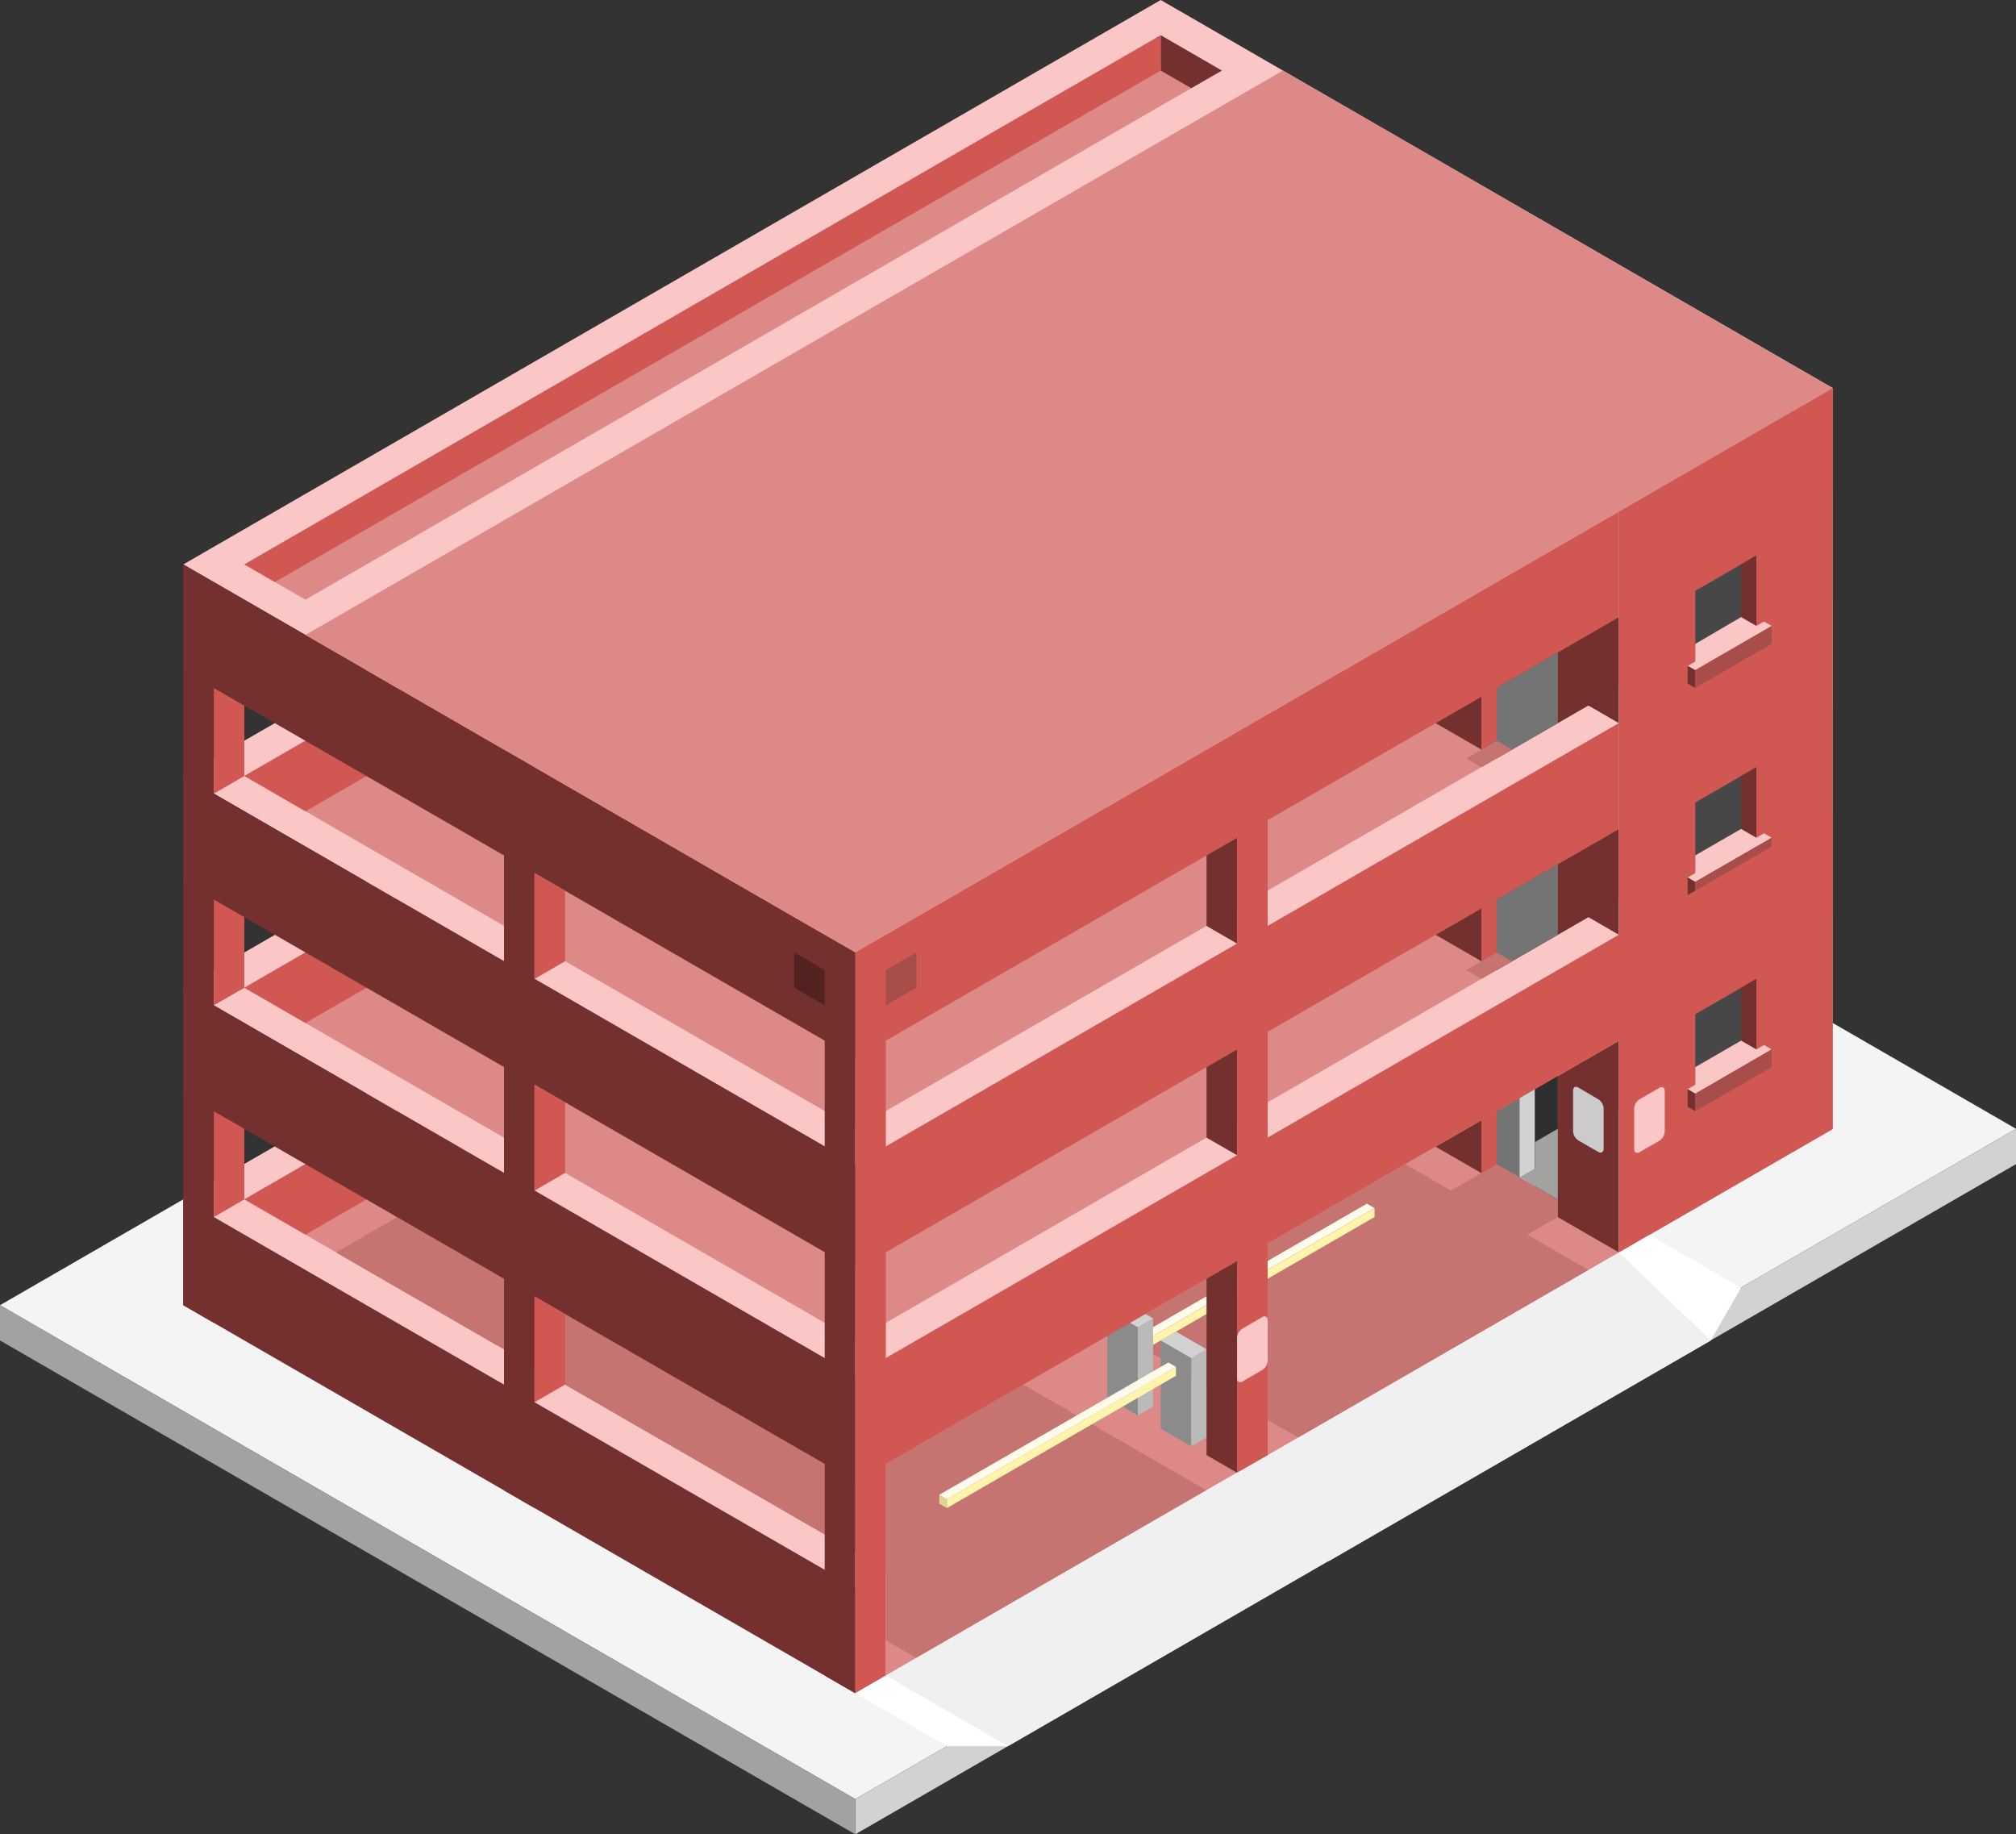 <svg id="Layer_1" data-name="Layer 1" xmlns="http://www.w3.org/2000/svg" viewBox="0 0 330 300.22"><rect x="0" y="0" width="330" height="300.22" fill="#333333" stroke="none"/><defs><style>.cls-1{fill:#f4f4f4;}.cls-2{fill:#d2d2d2;}.cls-3{fill:#a2a2a1;}.top-light{fill:#fac7c6;}.top-prim{fill:#dd8987;}.cls-4{fill:#bababa;}.exterior-R-prim{fill:#d15752;}.top-dark{fill:#c67471;}.exterior-L-prim{fill:#73302f;}.cls-5{fill:#474747;}.cls-6{fill:#747474;}.cls-7{fill:#fff;}.cls-8{fill:#f1f0f0;}.cls-9{fill:#2e2e2e;}.exterior-R-dark{fill:#a74d4a;}.exterior-L-dark{fill:#512220;}.cls-10{fill:#cccaca;}.cls-11{fill:#8b8b8b;}.cls-12{fill:#fff4ab;}.cls-13{fill:#ddd497;}.cls-14{fill:#fefbea;}</style></defs><title>Artboard 5</title><g id="Group"><path id="Path" class="cls-1" d="M140,294.45l190-109.7L190,103.92,0,213.62Z"/><path id="Path-2" data-name="Path" class="cls-2" d="M140,300.22v-5.77l190-109.7v5.78Z"/><path id="Path-3" data-name="Path" class="cls-3" d="M0,219.39v-5.77l140,80.83v5.77Z"/><path id="Path-4" data-name="Path" class="top-light" d="M30,196.3l160-92.38,110,63.51L140,259.81Z"/><path id="Path-5" data-name="Path" class="top-prim" d="M40,196.3,140,254l150-86.6L190,109.7Z"/><path id="Path-6" data-name="Path" class="cls-4" d="M265,205l35-20.21V167.43l-35,20.21Z"/><path id="Path-7" data-name="Path" class="exterior-R-prim" d="M40,196.3l150-86.6v11.54L50,202.07Z"/><path id="Path-8" data-name="Path" class="cls-3" d="M295,170.32l-5-2.89V155.88l5-2.88Z"/><path id="Path-9" data-name="Path" class="top-light" d="M30,161.66,190,69.28l110,63.51L140,225.17Z"/><path id="Path-10" data-name="Path" class="top-prim" d="M40,161.66l100,57.73,150-86.6L190,75.06Z"/><path id="Path-11" data-name="Path" class="cls-3" d="M290,132.79l-10,5.77-90-52V75.06Z"/><path id="Path-12" data-name="Path" class="exterior-R-prim" d="M40,161.66l150-86.6V86.6L50,167.43Z"/><path id="Path-13" data-name="Path" class="top-light" d="M30,127,190,34.64,300,98.15,140,190.53Z"/><path id="Path-14" data-name="Path" class="top-prim" d="M145,274.24,265,205,232.5,186.2,145,236.71Z"/><path id="Path-15" data-name="Path" class="top-dark" d="M145,256.92v11.55l5,2.88,47.5-27.42-30-17.32L140,242.49l-75-43.3L55,205Z"/><path id="Path-16" data-name="Path" class="exterior-R-prim" d="M140,207.85l160-92.38V98.15L140,190.53Z"/><path id="Path-17" data-name="Path" class="exterior-L-prim" d="M30,127l110,63.51v17.32L30,144.34Z"/><path id="Path-18" data-name="Path" class="exterior-L-prim" d="M30,161.66l110,63.51v17.32L30,179Z"/><path id="Path-19" data-name="Path" class="exterior-L-prim" d="M30,196.3l110,63.51v17.32L30,213.62Z"/><path id="Path-20" data-name="Path" class="exterior-L-prim" d="M35,216.51V95.26l-5-2.88V213.62Z"/><path id="Path-21" data-name="Path" class="exterior-R-prim" d="M40,127V115.47l-5-2.89V129.9Z"/><path id="Path-22" data-name="Path" class="cls-3" d="M290,98.15V86.6l5-2.88V101Z"/><path id="Path-23" data-name="Path" class="exterior-R-prim" d="M35,164.54l5-2.88V150.11l-5-2.89Z"/><path id="Path-24" data-name="Path" class="exterior-R-prim" d="M35,199.19l5-2.89V184.75l-5-2.88Z"/><path id="Path-25" data-name="Path" class="cls-3" d="M295,135.68l-5-2.89V121.24l5-2.88Z"/><path id="Path-26" data-name="Path" class="cls-4" d="M295,187.64V66.4l5-2.89V184.75Z"/><path id="Path-27" data-name="Path" class="top-prim" d="M40,127l100,57.73,150-86.6L190,40.41Z"/><path id="Path-28" data-name="Path" class="cls-3" d="M290,98.15l-10,5.77L190,52V40.41Z"/><path id="Path-29" data-name="Path" class="exterior-R-prim" d="M40,127,190,40.41V52L50,132.79Z"/><path id="Path-30" data-name="Path" class="top-light" d="M30,92.38,190,0,300,63.51,140,155.88Z"/><path id="Path-31" data-name="Path" class="exterior-R-prim" d="M140,173.21,300,80.83V63.51L140,155.88Z"/><path id="Path-32" data-name="Path" class="exterior-L-prim" d="M30,92.38l110,63.5v17.33L30,109.7Z"/><path id="Path-33" data-name="Path" class="exterior-L-prim" d="M265,118.36l-5-2.89-15,8.66-10-5.77L265,101Z"/><path id="Path-34" data-name="Path" class="exterior-L-prim" d="M265,153l-5-2.89-15,8.66L235,153l30-17.32Z"/><path id="Path-35" data-name="Path" class="exterior-L-prim" d="M265,205l-30-17.32,30-17.32Z"/><path id="Path-36" data-name="Path" class="exterior-L-prim" d="M140,277.13V155.88L135,153V274.24Z"/><path id="Path-37" data-name="Path" class="exterior-L-prim" d="M87.5,246.82V125.57l-5-2.88V243.93Z"/><path id="Path-38" data-name="Path" class="exterior-L-prim" d="M202.5,154.44l-5-2.89V140l5-2.89Z"/><path id="Path-39" data-name="Path" class="exterior-L-prim" d="M202.5,171.76l-5,2.89V186.2l5,2.88Z"/><path id="Path-40" data-name="Path" class="exterior-R-prim" d="M140,277.13V155.88l5-2.88V274.24Z"/><path id="Path-41" data-name="Path" class="cls-4" d="M265,205V83.72l5-2.89V202.07Z"/><path id="Path-42" data-name="Path" class="exterior-R-prim" d="M300,63.51,265,83.72V205l35-20.21Z"/><path id="Path-43" data-name="Path" class="cls-5" d="M277.5,166l10-5.78v11.55l-10,5.78Z"/><path id="Path-44" data-name="Path" class="cls-5" d="M277.5,131.35l10-5.78v11.55l-10,5.77Z"/><path id="Path-45" data-name="Path" class="cls-5" d="M277.5,96.71l10-5.78v11.55l-10,5.77Z"/><path id="Path-46" data-name="Path" class="exterior-L-prim" d="M287.5,171.76l-2.5-1.44v-8.66l2.5-1.45Z"/><path id="Path-47" data-name="Path" class="exterior-L-prim" d="M287.5,137.12l-2.5-1.44V127l2.5-1.45Z"/><path id="Path-48" data-name="Path" class="exterior-L-prim" d="M287.5,102.48,285,101V92.38l2.5-1.45Z"/><path id="Path-49" data-name="Path" class="top-light" d="M276.25,109l1.25-.73v-2.88L285,101l2.5,1.44,1.25-.72,1.25.72-12.5,7.22Z"/><path id="Path-50" data-name="Path" class="top-light" d="M276.25,143.62l1.25-.73V140l7.5-4.33,2.5,1.44,1.25-.72,1.25.72-12.5,7.22Z"/><path id="Path-51" data-name="Path" class="top-light" d="M276.25,178.26l1.25-.72v-2.89l7.5-4.33,2.5,1.44,1.25-.72,1.25.72L277.5,179Z"/><path id="Path-52" data-name="Path" class="cls-6" d="M255,153l-10,5.77-2.5-1.44v-8.66l12.5-7.22Z"/><path id="Path-53" data-name="Path" class="cls-6" d="M255,118.36l-10,5.77-2.5-1.44V114l12.5-7.22Z"/><path id="Path-54" data-name="Path" class="cls-6" d="M255,199.19,242.5,192v-8.66l12.5-7.22Z"/><path id="Path-55" data-name="Path" class="top-dark" d="M240,158.77l5-2.89,2.5,1.45-5,2.88Z"/><path id="Path-56" data-name="Path" class="top-dark" d="M240,124.13l5-2.89,2.5,1.45-5,2.88Z"/><path id="Path-57" data-name="Path" class="top-dark" d="M235,196.3l10-5.77,10,5.77v2.89l-7.5,4.33Z"/><path id="Path-58" data-name="Path" class="exterior-R-prim" d="M242.5,148.67l2.5-1.45v8.66l-2.5,1.45Z"/><path id="Path-59" data-name="Path" class="exterior-R-prim" d="M242.5,114l2.5-1.45v8.66l-2.5,1.45Z"/><path id="Path-60" data-name="Path" class="exterior-R-prim" d="M242.5,183.31l2.5-1.44v8.66L242.5,192Z"/><path id="Path-61" data-name="Path" class="exterior-R-prim" d="M92.5,157.33V145.78l-5-2.89v17.32Z"/><path id="Path-62" data-name="Path" class="exterior-R-prim" d="M87.5,194.86l5-2.89V180.42l-5-2.88Z"/><path id="Path-63" data-name="Path" class="exterior-R-prim" d="M87.5,229.5l5-2.89V215.06l-5-2.88Z"/><path id="Path-64" data-name="Path" class="cls-7" d="M265,205l5-2.89,15,8.66-5,8.66Z"/><path id="Path-65" data-name="Path" class="cls-8" d="M202.5,241l15,14.44L165,285.79H155l-10-11.55Z"/><path id="Path-66" data-name="Path" class="cls-8" d="M265,205l15,14.43-62.5,36.09-5-2.89-15-8.66Z"/><path id="Path-67" data-name="Path" class="cls-2" d="M248.75,192.69l2.5,1.44V178.26l-2.5,1.44Z"/><path id="Path-68" data-name="Path" class="cls-9" d="M255,176.09l-3.75,2.17v15.87L255,196.3Z"/><path id="Path-69" data-name="Path" class="cls-3" d="M248.75,192.69l2.5-1.44v-4.33l3.75-2.17V196.3Z"/><path id="Path-70" data-name="Path" class="top-dark" d="M212.5,235.27,260,207.85l-30-17.32-22.5,13L182.5,218Z"/><path id="Path-71" data-name="Path" class="exterior-R-dark" d="M145,158.77l5-2.89v5.78l-5,2.88Z"/><path id="Path-72" data-name="Path" class="exterior-L-dark" d="M135,158.77l-5-2.89v5.78l5,2.88Z"/><path id="Path-73" data-name="Path" class="exterior-L-prim" d="M276.25,109v2.88l1.25.72V109.7Z"/><path id="Path-74" data-name="Path" class="exterior-L-prim" d="M276.25,143.62v2.88l1.25.72v-2.88Z"/><path id="Path-75" data-name="Path" class="exterior-L-prim" d="M276.25,178.26v2.88l1.25.73V179Z"/><path id="Path-76" data-name="Path" class="exterior-R-dark" d="M290,102.48v2.89l-12.5,7.21V109.7Z"/><path id="Path-77" data-name="Path" class="exterior-R-dark" d="M290,137.12V140l-12.5,7.21v-2.88Z"/><path id="Path-78" data-name="Path" class="exterior-R-dark" d="M290,171.76v2.89l-12.5,7.22V179Z"/><path id="Path-79" data-name="Path" class="top-light" d="M268.37,179.92l3.26-1.88c.48-.28.87-.06.87.5v6.66a1.92,1.92,0,0,1-.87,1.5l-3.26,1.88c-.48.28-.87,0-.87-.5v-6.66A1.92,1.92,0,0,1,268.37,179.92Z"/><path id="Path-80" data-name="Path" class="cls-10" d="M261.63,179.92,258.37,178c-.48-.28-.87-.06-.87.5v6.66a1.92,1.92,0,0,0,.87,1.5l3.26,1.88c.48.28.87,0,.87-.5v-6.66A1.92,1.92,0,0,0,261.63,179.92Z"/><path id="Path-81" data-name="Path" class="cls-11" d="M195,236.71l-5-2.88V219.39l5,2.89Z"/><path id="Path-82" data-name="Path" class="cls-11" d="M186.25,231.66l-5-2.88V214.34l5,2.89Z"/><path id="Path-83" data-name="Path" class="cls-4" d="M197.5,235.27V220.84l-2.5,1.44v14.43Z"/><path id="Path-84" data-name="Path" class="cls-4" d="M188.75,230.22V215.78l-2.5,1.45v14.43Z"/><path id="Path-85" data-name="Path" class="cls-2" d="M190,219.39l2.5-1.44,5,2.89-2.5,1.44Z"/><path id="Path-86" data-name="Path" class="cls-2" d="M181.25,214.34l2.5-1.44,5,2.88-2.5,1.45Z"/><path id="Path-87" data-name="Path" class="exterior-R-prim" d="M140,242.49l160-92.38V132.79L140,225.17Z"/><path id="Path-88" data-name="Path" class="cls-12" d="M192.5,225.17,155,246.82v-1.45l37.5-21.65Z"/><path id="Path-89" data-name="Path" class="cls-12" d="M225,199.19l-36.25,20.92v-1.44L225,197.74Z"/><path id="Path-90" data-name="Path" class="cls-13" d="M153.75,244.65l1.25.72v1.45l-1.25-.72Z"/><path id="Path-91" data-name="Path" class="cls-14" d="M191.25,223l1.25.72L155,245.37l-1.25-.72Z"/><path id="Path-92" data-name="Path" class="cls-14" d="M223.75,197l1.25.72-36.25,20.93v-1.44Z"/><path id="Path-93" data-name="Path" class="exterior-L-prim" d="M202.5,206.4l-5,2.89v28.87l5,2.88Z"/><path id="Path-94" data-name="Path" class="exterior-R-prim" d="M202.5,241V119.8l5-2.89V238.16Z"/><path id="Path-95" data-name="Path" class="top-light" d="M203.37,217.45l3.26-1.89c.48-.27.87-.05.87.5v6.66a1.89,1.89,0,0,1-.87,1.5l-3.26,1.89c-.48.28-.87,0-.87-.5V219A1.92,1.92,0,0,1,203.37,217.45Z"/><path id="Path-96" data-name="Path" class="cls-7" d="M155,285.79h10l-20-11.55-5,2.89Z"/><path id="Path-97" data-name="Path" class="top-prim" d="M40,92.38,190,5.77l10,5.78L50,98.15Z"/><path id="Path-98" data-name="Path" class="exterior-L-prim" d="M190,5.77v5.78l5,2.88,5-2.88Z"/><path id="Path-99" data-name="Path" class="exterior-R-prim" d="M40,92.38,190,5.77v5.78L45,95.26Z"/><path id="anchor-0_144.34" class="top-prim" d="M50,103.92,210,11.55l90,52L140,155.88Z"/></g></svg>